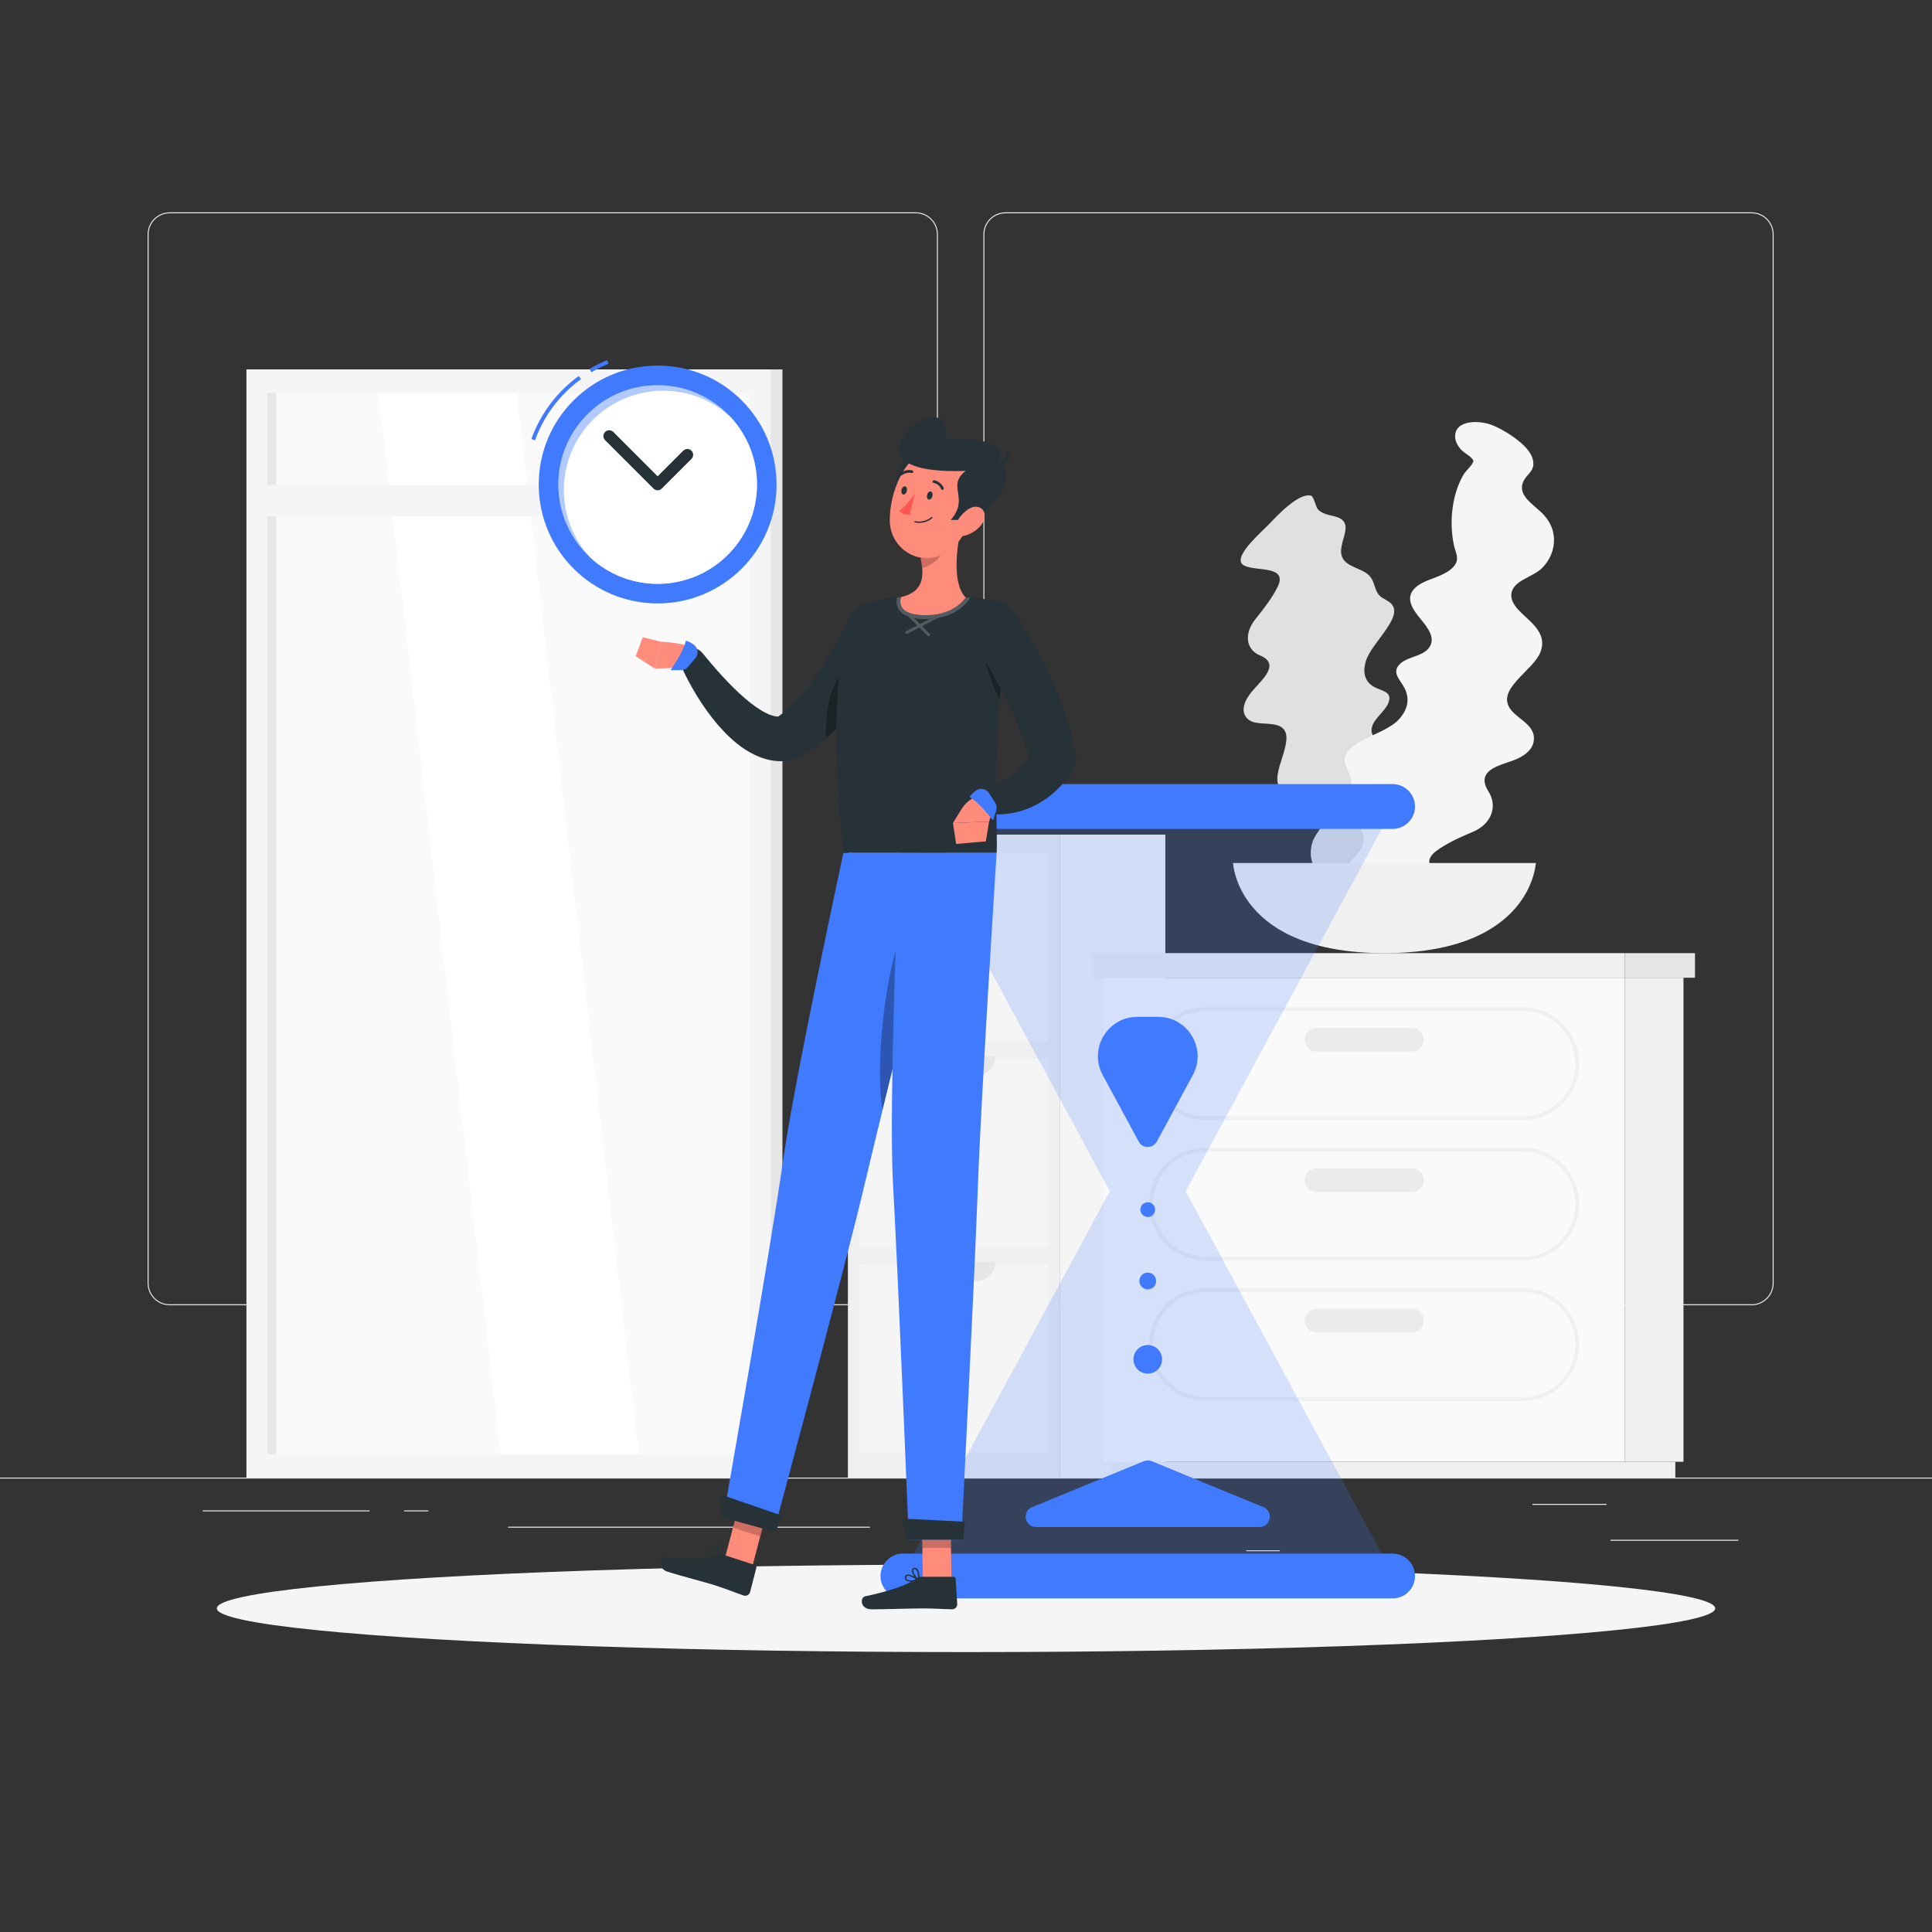 <?xml version="1.0" encoding="utf-8"?>
<!-- Generator: Adobe Illustrator 27.5.0, SVG Export Plug-In . SVG Version: 6.00 Build 0)  -->
<svg version="1.1" xmlns="http://www.w3.org/2000/svg" xmlns:xlink="http://www.w3.org/1999/xlink" x="0px" y="0px"
	 viewBox="0 0 500 500" style="enable-background:new 0 0 500 500;" xml:space="preserve">
<rect x="0" y="0" width="500" height="500" fill="#333333" stroke="none"/>
<g id="Background_Complete">
	<g>
		<rect y="382.398" style="fill:#EBEBEB;" width="500" height="0.25"/>
		<rect x="416.779" y="398.494" style="fill:#EBEBEB;" width="33.122" height="0.25"/>
		<rect x="322.527" y="401.208" style="fill:#EBEBEB;" width="8.693" height="0.25"/>
		<rect x="396.586" y="389.208" style="fill:#EBEBEB;" width="19.192" height="0.25"/>
		<rect x="52.459" y="390.889" style="fill:#EBEBEB;" width="43.193" height="0.25"/>
		<rect x="104.556" y="390.889" style="fill:#EBEBEB;" width="6.333" height="0.25"/>
		<rect x="131.471" y="395.111" style="fill:#EBEBEB;" width="93.676" height="0.25"/>
		<path style="fill:#EBEBEB;" d="M237.014,337.8H43.915c-3.147,0-5.708-2.561-5.708-5.708V60.66c0-3.147,2.561-5.708,5.708-5.708
			h193.099c3.146,0,5.707,2.561,5.707,5.708v271.432C242.721,335.239,240.16,337.8,237.014,337.8z M43.915,55.203
			c-3.01,0-5.458,2.448-5.458,5.458v271.432c0,3.01,2.448,5.458,5.458,5.458h193.099c3.009,0,5.457-2.448,5.457-5.458V60.66
			c0-3.009-2.448-5.458-5.457-5.458H43.915z"/>
		<path style="fill:#EBEBEB;" d="M453.31,337.8H260.212c-3.147,0-5.707-2.561-5.707-5.708V60.66c0-3.147,2.561-5.708,5.707-5.708
			H453.31c3.148,0,5.708,2.561,5.708,5.708v271.432C459.019,335.239,456.458,337.8,453.31,337.8z M260.212,55.203
			c-3.009,0-5.457,2.448-5.457,5.458v271.432c0,3.01,2.448,5.458,5.457,5.458H453.31c3.01,0,5.458-2.448,5.458-5.458V60.66
			c0-3.009-2.448-5.458-5.458-5.458H260.212z"/>
	</g>
	<g>
		<g>
			<g>
				<g>
					
						<rect x="66.797" y="95.611" transform="matrix(-1 -1.224647e-16 1.224647e-16 -1 269.293 478.009)" style="fill:#E6E6E6;" width="135.699" height="286.788"/>
					
						<rect x="63.781" y="95.611" transform="matrix(-1 -1.224647e-16 1.224647e-16 -1 263.261 478.009)" style="fill:#F5F5F5;" width="135.699" height="286.788"/>
					
						<rect x="-5.683" y="176.568" transform="matrix(-1.836970e-16 1 -1 -1.836970e-16 370.635 107.374)" style="fill:#FAFAFA;" width="274.627" height="124.873"/>
					<polygon style="fill:#FFFFFF;" points="165.308,376.318 133.674,101.691 97.954,101.691 129.587,376.318 					"/>
					
						<rect x="-66.98" y="237.865" transform="matrix(-1.836970e-16 1 -1 -1.836970e-16 309.339 168.671)" style="fill:#E6E6E6;" width="274.627" height="2.28"/>
					
						<rect x="66.02" y="125.478" transform="matrix(-1 -1.224647e-16 1.224647e-16 -1 263.261 259.119)" style="fill:#F5F5F5;" width="131.221" height="8.163"/>
				</g>
			</g>
		</g>
		<g>
			
				<rect x="163.632" y="271.803" transform="matrix(-1.836970e-16 1 -1 -1.836970e-16 546.03 52.366)" style="fill:#F0F0F0;" width="166.4" height="54.789"/>
			
				<rect x="222.444" y="220.862" transform="matrix(-1.836970e-16 1 -1 -1.836970e-16 492.081 -1.582)" style="fill:#F5F5F5;" width="48.774" height="48.774"/>
			
				<rect x="222.445" y="274.014" transform="matrix(-1.836970e-16 1 -1 -1.836970e-16 545.233 51.57)" style="fill:#F5F5F5;" width="48.774" height="48.774"/>
			
				<rect x="222.445" y="327.167" transform="matrix(-1.836970e-16 1 -1 -1.836970e-16 598.385 104.722)" style="fill:#F5F5F5;" width="48.774" height="48.774"/>
			<path style="fill:#E6E6E6;" d="M257.627,220.216L257.627,220.216h-21.591l0,0c0,2.793,2.264,5.057,5.057,5.057h11.476
				C255.363,225.274,257.627,223.009,257.627,220.216z"/>
			<path style="fill:#E6E6E6;" d="M257.627,273.369L257.627,273.369h-21.591l0,0c0,2.793,2.264,5.057,5.057,5.057h11.476
				C255.363,278.426,257.627,276.162,257.627,273.369z"/>
			<path style="fill:#E6E6E6;" d="M257.627,326.521L257.627,326.521h-21.591l0,0c0,2.793,2.264,5.057,5.057,5.057h11.476
				C255.363,331.578,257.627,329.314,257.627,326.521z"/>
			
				<rect x="204.709" y="285.515" transform="matrix(-1.836970e-16 1 -1 -1.836970e-16 587.107 11.289)" style="fill:#F5F5F5;" width="166.4" height="27.365"/>
		</g>
		<g>
			<g>
				
					<rect x="420.488" y="253.035" transform="matrix(-1 -1.224647e-16 1.224647e-16 -1 856.168 631.344)" style="fill:#F0F0F0;" width="15.191" height="125.275"/>
				
					<rect x="287.715" y="378.31" transform="matrix(-1 -1.224647e-16 1.224647e-16 -1 721.289 760.708)" style="fill:#F0F0F0;" width="145.859" height="4.089"/>
				<rect x="285.61" y="253.035" style="fill:#FAFAFA;" width="134.878" height="125.275"/>
				<path style="fill:#F0F0F0;" d="M312.017,326.239h82.064c8.056,0,14.609-6.554,14.609-14.61c0-8.056-6.554-14.61-14.609-14.61
					h-82.064c-8.056,0-14.609,6.554-14.609,14.61C297.408,319.685,303.962,326.239,312.017,326.239z M394.082,298.001
					c7.515,0,13.629,6.114,13.629,13.628c0,7.515-6.114,13.628-13.629,13.628h-82.064c-7.515,0-13.629-6.114-13.629-13.628
					c0-7.515,6.114-13.628,13.629-13.628H394.082z"/>
				<path style="fill:#F0F0F0;" d="M312.017,362.585h82.064c8.056,0,14.609-6.554,14.609-14.61s-6.554-14.61-14.609-14.61h-82.064
					c-8.056,0-14.609,6.554-14.609,14.61S303.962,362.585,312.017,362.585z M394.082,334.347c7.515,0,13.629,6.114,13.629,13.628
					c0,7.515-6.114,13.628-13.629,13.628h-82.064c-7.515,0-13.629-6.114-13.629-13.628c0-7.515,6.114-13.628,13.629-13.628H394.082z
					"/>
				<path style="fill:#EBEBEB;" d="M340.666,308.478h24.766c1.676,0,3.048-1.372,3.048-3.048l0,0c0-1.677-1.372-3.048-3.048-3.048
					h-24.766c-1.676,0-3.048,1.372-3.048,3.048l0,0C337.618,307.106,338.99,308.478,340.666,308.478z"/>
				<path style="fill:#F0F0F0;" d="M312.017,289.893h82.064c8.056,0,14.609-6.554,14.609-14.61c0-8.056-6.554-14.61-14.609-14.61
					h-82.064c-8.056,0-14.609,6.554-14.609,14.61C297.408,283.338,303.962,289.893,312.017,289.893z M394.082,261.654
					c7.515,0,13.629,6.114,13.629,13.628c0,7.515-6.114,13.628-13.629,13.628h-82.064c-7.515,0-13.629-6.114-13.629-13.628
					c0-7.515,6.114-13.628,13.629-13.628H394.082z"/>
				<path style="fill:#EBEBEB;" d="M340.666,272.132h24.766c1.676,0,3.048-1.372,3.048-3.048l0,0c0-1.676-1.372-3.048-3.048-3.048
					h-24.766c-1.676,0-3.048,1.372-3.048,3.048l0,0C337.618,270.76,338.99,272.132,340.666,272.132z"/>
				<path style="fill:#EBEBEB;" d="M340.666,344.824h24.766c1.676,0,3.048-1.372,3.048-3.048l0,0c0-1.676-1.372-3.048-3.048-3.048
					h-24.766c-1.676,0-3.048,1.372-3.048,3.048l0,0C337.618,343.453,338.99,344.824,340.666,344.824z"/>
			</g>
			
				<rect x="282.836" y="246.667" transform="matrix(-1 -1.224647e-16 1.224647e-16 -1 703.325 499.701)" style="fill:#F0F0F0;" width="137.652" height="6.368"/>
			<rect x="420.488" y="246.667" style="fill:#E6E6E6;" width="18.167" height="6.368"/>
		</g>
		<g>
			<path style="fill:#E0E0E0;" d="M322.025,146.388c3.067,1.539,11.387-0.114,8.614,5.516c-1.304,2.646-3.426,5.472-5.686,8.26
				c-3.098,3.821-2.513,7.966,1.145,9.471c0.888,0.365,1.613,0.819,2.023,1.406c1.685,2.415-2.295,5.655-4.249,8.074
				c-1.888,2.337-2.742,4.8-1.298,6.601c1.594,1.987,4.917,1.257,7.554,1.857c6.347,1.443-0.18,10.194,0.494,14.691
				c0.461,3.078,2.957,3.936,6.349,4.371c2.766,0.355,6.459,0.603,6.613,3.439c0.133,2.454-3.063,5.236-3.901,7.816
				c-0.815,2.507-0.537,4.943,0.615,6.798c1.029,1.658,2.729,2.78,4.979,3.258c3.143,0.668,7.897-0.025,8.123,3.521
				c0.101,1.584-1.002,2.985-0.235,4.443c0.647,1.231,2.118,1.853,3.688,2.168c2.524,0.506,6.165,0.369,9.059-0.161
				c3.689-0.676,9.136-3.927,7.135-7.062c-0.561-0.879-1.642-1.391-2.853-1.638c-0.885-0.181-3.462,0.099-3.794-0.499
				c-0.332-0.6,0.557-2.904,0.595-3.743c0.109-2.41-0.323-4.675-1.075-6.765c-1.021-2.839-2.635-5.389-4.762-7.544
				c-0.872-0.884-2.271-1.534-2.449-2.823c-0.17-1.23,0.633-2.714,1.53-3.973c1.413-1.986,3.599-3.884,4.391-6.011
				c1.244-3.341-1.77-4.401-4.559-5.16c-2.523-0.686-5.842-1.569-4.986-4.631c0.619-2.212,3.406-4.022,4.241-6.178
				c1.12-2.894-1.611-3.007-3.57-4.041c-2.541-1.341-3.184-3.735-2.261-6.77c1.521-5.004,10.693-12.065,5.997-15.318
				c-1.192-0.826-2.297-1.104-3.015-2.345c-0.767-1.327-0.879-2.98-1.875-4.185c-1.581-1.911-4.848-2.232-6.556-4.007
				c-3.502-3.639,4.064-10.094-2.842-11.63c-1.578-0.351-2.977-0.683-4.034-1.669c-0.632-0.589-1.144-3.443-1.858-3.642
				c-3.167-0.883-8.883,5.266-10.678,7.164C326.449,137.754,318.362,144.55,322.025,146.388z"/>
			<path style="fill:#F5F5F5;" d="M376.388,231.206c-1.883-3.482-10.108-6.958-4.648-11c2.567-1.9,5.952-3.475,9.439-4.926
				c4.779-1.989,6.481-6.596,4.059-10.41c-0.588-0.926-0.985-1.84-1.032-2.697c-0.194-3.52,5.052-4.365,8.07-5.629
				c2.917-1.221,4.989-3.212,4.678-5.953c-0.343-3.025-3.666-4.342-5.672-6.594c-4.827-5.421,5.615-10.328,7.427-15.351
				c1.24-3.438-0.502-5.867-3.262-8.419c-2.251-2.082-5.376-4.63-3.994-7.63c1.196-2.595,5.505-3.459,7.626-5.58
				c2.061-2.061,3.12-4.728,3.096-7.344c-0.021-2.337-0.92-4.542-2.65-6.43c-2.415-2.637-6.981-4.88-5.282-8.651
				c0.759-1.684,2.482-2.435,2.586-4.404c0.088-1.662-0.877-3.214-2.094-4.511c-1.957-2.086-5.242-4.207-8.079-5.463
				c-3.617-1.6-10.163-1.654-10.075,2.799c0.025,1.248,0.705,2.444,1.641,3.45c0.684,0.735,3.108,2.049,3.08,2.868
				c-0.028,0.82-2.046,2.627-2.529,3.463c-1.386,2.401-2.217,4.987-2.673,7.596c-0.618,3.541-0.56,7.155,0.164,10.683
				c0.297,1.447,1.182,2.981,0.649,4.412c-0.509,1.366-2.011,2.385-3.476,3.119c-2.309,1.156-5.255,1.742-7.092,3.428
				c-2.886,2.648-0.794,5.606,1.261,8.116c1.859,2.27,4.315,5.236,1.92,7.84c-1.73,1.881-5.158,2.003-7.049,3.692
				c-2.538,2.268-0.189,4.08,0.987,6.356c1.525,2.952,0.81,5.802-1.629,8.337c-4.02,4.179-15.892,5.712-13.491,11.96
				c0.61,1.586,1.436,2.558,1.405,4.275c-0.034,1.836-0.82,3.598-0.585,5.451c0.372,2.94,3.083,5.298,3.64,8.176
				c1.142,5.902-8.989,7.812-3.717,13.676c1.204,1.339,2.261,2.549,2.666,4.215c0.243,0.996-0.833,4.236-0.31,4.884
				c2.321,2.872,10.656,0.126,13.256-0.703C367.863,237.299,378.636,235.364,376.388,231.206z"/>
			<g>
				<path style="fill:#F0F0F0;" d="M397.469,223.345c0,0-0.996,23.322-39.178,23.322c-38.182,0-39.178-23.322-39.178-23.322H397.469
					z"/>
			</g>
		</g>
	</g>
</g>
<g id="Background_Simple" style="display:none;">
	<g style="display:inline;">
		<path style="fill:#407BFF;" d="M382.219,191.911c-46.103-49.541-161.384-90.522-227.299-70.218
			c-62.052,19.114-101.001,95.547-54.68,146.695c53.337,58.896,145.232,83.233,220.68,72.887
			C389.766,331.835,438.242,252.112,382.219,191.911z"/>
		<path style="opacity:0.9;fill:#FFFFFF;" d="M382.219,191.911c-46.103-49.541-161.384-90.522-227.299-70.218
			c-62.052,19.114-101.001,95.547-54.68,146.695c53.337,58.896,145.232,83.233,220.68,72.887
			C389.766,331.835,438.242,252.112,382.219,191.911z"/>
	</g>
</g>
<g id="Shadow_1_">
	<ellipse id="_x3C_Path_x3E__188_" style="fill:#F5F5F5;" cx="250" cy="416.238" rx="193.889" ry="11.323"/>
</g>
<g id="Hourglass">
	<g>
		<g style="opacity:0.2;">
			<polygon style="fill:#407BFF;" points="360.729,407.866 297.039,290.152 233.349,407.866 			"/>
			<polygon style="fill:#407BFF;" points="360.729,208.72 297.039,326.434 233.349,208.72 			"/>
		</g>
		<g>
			<path style="fill:#407BFF;" d="M308.705,278.216l-9.319,17.225c-1.009,1.865-3.685,1.865-4.694,0l-9.32-17.225
				c-3.677-6.795,1.244-15.052,8.97-15.052h5.393C307.461,263.164,312.382,271.42,308.705,278.216z"/>
			<path style="fill:#407BFF;" d="M298.054,378.15l28.911,11.897c2.703,1.113,1.908,5.136-1.016,5.136l-57.821,0
				c-2.923,0-3.719-4.024-1.016-5.136l28.91-11.897C296.674,377.882,297.404,377.882,298.054,378.15z"/>
			<circle style="fill:#407BFF;" cx="297.039" cy="351.795" r="3.707"/>
			<circle style="fill:#407BFF;" cx="297.039" cy="313.049" r="1.911"/>
			<circle style="fill:#407BFF;" cx="297.039" cy="331.524" r="2.173"/>
		</g>
		<path style="fill:#407BFF;" d="M360.406,402.064H233.672c-3.191,0-5.801,2.611-5.801,5.802l0,0c0,3.191,2.611,5.802,5.801,5.802
			h126.734c3.191,0,5.802-2.611,5.802-5.802l0,0C366.208,404.675,363.597,402.064,360.406,402.064z"/>
		<path style="fill:#407BFF;" d="M360.406,202.919H233.672c-3.191,0-5.801,2.611-5.801,5.802l0,0c0,3.191,2.611,5.801,5.801,5.801
			h126.734c3.191,0,5.802-2.611,5.802-5.801l0,0C366.208,205.529,363.597,202.919,360.406,202.919z"/>
	</g>
</g>
<g id="Character_1_">
	<g>
		<g>
			<g>
				<polygon style="fill:#FF8B7B;" points="194.628,405.677 187.576,403.388 191.96,386.761 199.011,389.05 				"/>
				<path style="fill:#263238;" d="M187.471,402.452l7.922,2.571c0.288,0.094,0.441,0.364,0.367,0.651l-1.65,6.393
					c-0.171,0.663-0.981,1.08-1.641,0.853c-2.743-0.943-4.007-1.532-7.491-2.663c-2.143-0.696-9.208-2.521-12.167-3.481
					c-2.895-0.939-1.926-3.86-0.585-3.718c6.01,0.637,11.393,0.351,13.891-0.567C186.567,402.326,187.05,402.315,187.471,402.452z"
					/>
				<g>
					<polygon style="opacity:0.2;" points="199.012,389.055 191.957,386.765 189.701,395.337 196.755,397.626 					"/>
				</g>
				<path style="fill:#407BFF;" d="M218.277,220.722c0,0-12.651,58.549-15.618,79.6c-3.249,23.053-15.455,92.272-15.455,92.272
					l13.088,3.616c0,0,18.137-67.133,23.435-89.543c5.75-24.322,21.045-85.945,21.045-85.945H218.277z"/>
				<path style="opacity:0.3;" d="M233.921,239.92c-4.99,11.34-7.47,36.04-5.53,47.35c3.54-14.55,7.8-31.85,11.09-45.16
					C238.372,238.25,236.531,233.99,233.921,239.92z"/>
				<polygon style="fill:#263238;" points="200.622,396.468 186.604,392.606 186.875,386.896 202.658,392.354 				"/>
				<path style="fill:#263238;" d="M184.573,402.869c0.651,0.211,1.415,0.311,1.961,0.358c0.068,0.006,0.133-0.029,0.166-0.088
					c0.033-0.06,0.027-0.133-0.014-0.188c-0.174-0.23-1.728-2.242-2.699-2.183c-0.225,0.013-0.41,0.131-0.534,0.341
					c-0.205,0.346-0.233,0.669-0.084,0.958C183.56,402.436,184.027,402.692,184.573,402.869z M186.16,402.842
					c-1.343-0.158-2.259-0.499-2.482-0.933c-0.092-0.18-0.068-0.384,0.074-0.625c0.066-0.111,0.147-0.166,0.257-0.172
					C184.53,401.081,185.511,402.056,186.16,402.842z"/>
				<path style="fill:#263238;" d="M186.496,403.219c0.025,0.008,0.053,0.011,0.081,0.006c0.059-0.01,0.108-0.048,0.131-0.104
					c0.035-0.084,0.851-2.06,0.362-2.977c-0.132-0.247-0.341-0.4-0.622-0.456c-0.337-0.066-0.607,0.042-0.757,0.304
					c-0.412,0.716,0.162,2.529,0.728,3.176C186.44,403.193,186.466,403.21,186.496,403.219z M186.46,400.048
					c0.136,0.044,0.237,0.129,0.306,0.259c0.292,0.547-0.027,1.727-0.264,2.39c-0.445-0.717-0.782-2.062-0.511-2.532
					c0.051-0.09,0.143-0.186,0.391-0.137C186.409,400.033,186.435,400.04,186.46,400.048z"/>
			</g>
			<path style="fill:#263238;" d="M231.739,165.135c-0.384,0.894-0.697,1.572-1.053,2.336c-0.35,0.74-0.723,1.462-1.093,2.184
				c-0.745,1.441-1.521,2.86-2.33,4.266c-1.64,2.798-3.406,5.54-5.402,8.176c-1.979,2.646-4.156,5.206-6.654,7.597
				c-2.479,2.4-5.318,4.626-8.676,6.412l-0.251,0.134c-0.404,0.215-0.848,0.371-1.275,0.465c-2.409,0.515-4.854,0.319-6.871-0.276
				c-2.038-0.589-3.742-1.475-5.243-2.434c-2.987-1.94-5.219-4.238-7.244-6.563c-1.991-2.355-3.715-4.798-5.263-7.315
				c-1.548-2.541-2.915-5.049-4.135-7.841c-0.716-1.639,0.032-3.549,1.672-4.265c1.357-0.593,2.9-0.182,3.797,0.908l0.098,0.121
				c1.652,2.01,3.441,4.133,5.242,6.074c1.808,1.958,3.667,3.831,5.584,5.481c1.89,1.661,3.899,3.094,5.74,4
				c0.915,0.446,1.785,0.727,2.465,0.815c0.691,0.083,1.122,0.018,1.441-0.122l-1.526,0.598c1.933-1.253,3.822-2.959,5.612-4.9
				c1.78-1.951,3.461-4.132,5.048-6.425c1.578-2.3,3.075-4.714,4.491-7.187c0.713-1.234,1.403-2.487,2.06-3.751l0.966-1.897
				c0.31-0.605,0.655-1.302,0.891-1.8l0.062-0.132c1.534-3.245,5.409-4.632,8.654-3.097
				C231.714,158.195,233.106,161.938,231.739,165.135z"/>
			<path style="opacity:0.3;" d="M215.392,178.712c3.14-8.34,9.81-8.48,12.7-6.27c-0.21,0.39-0.43,0.78-0.65,1.17
				c-1.56,2.71-3.27,5.35-5.15,7.91c-1.88,2.55-3.94,5.04-6.27,7.38c-0.72,0.71-1.46,1.41-2.23,2.09
				C213.632,187.062,213.932,182.612,215.392,178.712z"/>
			<path style="fill:#FF8B7B;" d="M175.977,172.794l-6.497,0.231l1.625-6.94c0,0,3.867,0.158,6.627,0.963
				c1.673,0.488,2.356,2.498,1.404,3.957l-0.004,0.006C178.434,172.083,177.257,172.748,175.977,172.794z"/>
			<path style="fill:#407BFF;" d="M179.639,166.915c-0.536-0.428-1.238-0.834-2.144-1.106c-0.548,2.837-3.965,7.635-3.965,7.635
				h2.707c0.709,0,1.382-0.315,1.837-0.859l1.896-2.271C180.827,169.286,180.686,167.75,179.639,166.915z"/>
			<polygon style="fill:#FF8B7B;" points="164.517,169.833 166.345,164.93 171.105,166.085 169.48,173.025 			"/>
			<g>
				<polygon style="fill:#FF8B7B;" points="246.25,408.921 238.837,408.921 238.581,391.752 245.994,391.752 				"/>
				<path style="fill:#263238;" d="M238.448,408.062h8.329c0.303,0,0.532,0.211,0.55,0.506l0.404,6.59
					c0.042,0.684-0.599,1.33-1.298,1.318c-2.9-0.05-4.285-0.22-7.948-0.22c-2.253,0-9.786,0.234-12.898,0.234
					c-3.043,0-3.023-3.077-1.704-3.356c5.913-1.249,11.195-2.973,13.288-4.617C237.548,408.222,238.005,408.062,238.448,408.062z"/>
				<g>
					<polygon style="opacity:0.2;" points="245.996,391.757 238.579,391.757 238.715,400.607 246.132,400.607 					"/>
				</g>
				<path style="fill:#407BFF;" d="M232.74,220.722c0,0-2.831,64.411-1.629,85.637c1.317,23.243,4.082,92.111,4.082,92.111h13.579
					c0,0,3.423-66.991,4.241-90.004c0.888-24.977,4.914-87.744,4.914-87.744H232.74z"/>
				<polygon style="fill:#263238;" points="249.318,398.47 234.646,398.47 233.528,393.014 249.722,393.819 				"/>
				<path style="fill:#263238;" d="M235.82,409.354c0.685,0,1.442-0.141,1.976-0.265c0.066-0.015,0.118-0.068,0.13-0.135
					c0.013-0.067-0.015-0.135-0.071-0.174c-0.237-0.165-2.335-1.599-3.241-1.244c-0.21,0.082-0.349,0.251-0.402,0.489
					c-0.088,0.392-0.015,0.708,0.216,0.938C234.723,409.254,235.246,409.354,235.82,409.354z M237.321,408.838
					c-1.326,0.264-2.303,0.223-2.649-0.121c-0.144-0.142-0.184-0.344-0.123-0.617c0.028-0.126,0.089-0.203,0.191-0.243
					C235.227,407.666,236.461,408.291,237.321,408.838z"/>
				<path style="fill:#263238;" d="M237.757,409.093c0.027,0,0.054-0.006,0.079-0.019c0.053-0.027,0.088-0.08,0.093-0.139
					c0.007-0.09,0.174-2.223-0.574-2.943c-0.202-0.194-0.448-0.275-0.732-0.241c-0.341,0.041-0.564,0.227-0.626,0.523
					c-0.171,0.809,0.935,2.356,1.673,2.796C237.696,409.085,237.726,409.093,237.757,409.093z M236.743,406.088
					c0.144,0,0.266,0.05,0.371,0.152c0.447,0.43,0.507,1.651,0.487,2.355c-0.645-0.544-1.38-1.72-1.268-2.25
					c0.021-0.101,0.078-0.221,0.33-0.252C236.691,406.09,236.718,406.088,236.743,406.088z"/>
			</g>
			<path style="fill:#263238;" d="M261.644,160.938c0.467-2.622-1.326-5.108-3.961-5.494l-0.086-0.013
				c-2.39-0.35-5.39-0.71-8.33-0.85c-5.06-0.24-12.39-0.4-16.85,0c-2.59,0.24-5.12,0.67-7.14,1.06
				c-0.026,0.005-0.051,0.01-0.077,0.016c-2.574,0.521-4.648,2.424-5.394,4.942c-2.418,8.153-5.301,24.792-1.529,60.123h39.65
				c0.28-3.54-0.51-15.059,0.07-29.73C258.438,179.814,260.427,167.768,261.644,160.938z"/>
			<path style="opacity:0.3;" d="M261.262,163.122c-0.823,4.742-1.837,11.185-2.536,17.967c0,0-3.617-7.098-4.276-13.171
				C253.792,161.846,258.964,161.419,261.262,163.122z"/>
			<g style="opacity:0.2;">
				<g>
					<path style="fill:#FFFFFF;" d="M234.668,164.057c-0.136,0-0.267-0.074-0.333-0.202c-0.096-0.184-0.024-0.411,0.16-0.506
						l12.36-6.409c0.186-0.095,0.411-0.023,0.506,0.16c0.096,0.184,0.023,0.411-0.16,0.506l-12.36,6.409
						C234.785,164.044,234.727,164.057,234.668,164.057z"/>
					<path style="fill:#FFFFFF;" d="M240.33,164.643c-0.096,0-0.191-0.036-0.265-0.109l-6.771-6.738
						c-0.146-0.146-0.147-0.383-0.001-0.53c0.146-0.147,0.383-0.148,0.53-0.001l6.771,6.738c0.146,0.146,0.148,0.383,0.001,0.53
						C240.523,164.606,240.427,164.643,240.33,164.643z"/>
				</g>
				<path style="fill:#FFFFFF;" d="M249.262,154.58c-5.06-0.24-12.39-0.4-16.84,0c-0.09,0.01-0.19,0.02-0.28,0.03
					c-0.16,0.66-0.31,1.89,0.43,3.07c0.94,1.5,2.91,2.34,5.87,2.5c0.38,0.02,0.75,0.03,1.11,0.03c8.05,0,11.09-4.86,11.22-5.07
					l0.28-0.45C250.452,154.65,249.862,154.61,249.262,154.58z"/>
			</g>
			<path style="fill:#FF8B7B;" d="M233.217,154.522c4.9-1.16,5.76-4.19,5.43-7.52c-0.07-0.81-0.21-1.65-0.39-2.48l6.14-5.1
				l4.51-3.74c-1.25,5.43-2.66,15.32,1.01,18.94c0,0-3.038,5.008-11.424,4.555C231.409,158.794,233.217,154.522,233.217,154.522z"/>
			<path style="opacity:0.2;" d="M238.257,144.522c0.18,0.83,0.32,1.67,0.39,2.48c2.29-0.46,5.35-2.9,5.67-5.24
				c0.12-0.88,0.14-1.73,0.08-2.34L238.257,144.522z"/>
			<path style="fill:#263238;" d="M234.973,118.5c-3.333,1.958-2.802,7.003-3.708,10.583c2.125,0.208,5.464-3.56,5.464-3.56
				l1.995-5.731L234.973,118.5z"/>
			<path style="fill:#FF8B7B;" d="M252.713,128.559c-2.13,7.064-3.016,11.293-7.52,14.237c-6.774,4.429-14.891-0.622-14.924-8.104
				c-0.03-6.734,3.459-17.154,11.18-18.592C249.056,114.683,254.844,121.495,252.713,128.559z"/>
			<path style="fill:#263238;" d="M246.057,134.551c4.995-5.801-1.251-8.662,3.86-12.69c-5.75,0.271-15.217-0.139-16.906-4.083
				c-1.69-3.945,3.51-9.278,7.838-9.778c5.035-0.582,3.917,5.611,3.917,5.611s19.139-1.194,13.063,6.945
				c4.604-0.278,3.337,7.167-4.668,13.444C251.154,134.722,246.057,134.551,246.057,134.551z"/>
			<path style="fill:#263238;" d="M256.682,120.708c0,0,3.941-1.167,3.804-4.292C261.911,117.396,262.057,120.375,256.682,120.708z"
				/>
			<path style="fill:#FF8B7B;" d="M253.879,135.929c-1.272,1.563-3.037,2.496-4.545,2.77c-2.269,0.413-2.804-1.688-1.671-3.735
				c1.02-1.842,3.43-4.277,5.466-3.762C255.135,131.711,255.334,134.142,253.879,135.929z"/>
			<path style="fill:#263238;" d="M241.318,128.376c-0.137,0.582-0.56,0.992-0.943,0.916c-0.383-0.077-0.583-0.611-0.445-1.193
				c0.137-0.582,0.56-0.992,0.943-0.916C241.256,127.26,241.455,127.794,241.318,128.376z"/>
			<path style="fill:#263238;" d="M234.69,127.052c-0.137,0.582-0.56,0.992-0.943,0.916c-0.383-0.077-0.583-0.611-0.445-1.193
				c0.137-0.582,0.56-0.992,0.943-0.916C234.628,125.936,234.827,126.47,234.69,127.052z"/>
			<path style="fill:#FF5652;" d="M236.729,127.763c0,0-2.126,3.093-3.977,4.421c0.81,1.169,2.678,1.082,2.678,1.082
				L236.729,127.763z"/>
			<path style="fill:#263238;" d="M237.455,135.312c2.349,0.185,3.777-1.175,3.842-1.239c0.07-0.068,0.071-0.179,0.003-0.248
				c-0.067-0.07-0.179-0.071-0.248-0.003c-0.016,0.015-1.641,1.567-4.219,1.049c-0.096-0.02-0.188,0.042-0.206,0.138
				c-0.019,0.095,0.042,0.188,0.138,0.206C237.003,135.264,237.233,135.295,237.455,135.312z"/>
			<path style="fill:#263238;" d="M243.877,126.764c0.057,0.005,0.116-0.005,0.173-0.031c0.176-0.081,0.255-0.289,0.174-0.465
				c-0.797-1.746-2.411-1.971-2.478-1.979c-0.179-0.041-0.368,0.111-0.393,0.304c-0.025,0.192,0.111,0.368,0.303,0.393
				c0.067,0.01,1.303,0.203,1.929,1.575C243.64,126.68,243.754,126.754,243.877,126.764z"/>
			<path style="fill:#263238;" d="M233.048,123.072c0.107,0.034,0.228,0.017,0.324-0.057c1.261-0.98,2.512-0.602,2.524-0.598
				c0.185,0.059,0.383-0.044,0.441-0.229c0.058-0.184-0.044-0.381-0.227-0.44c0,0-0.001-0.001-0.002-0.001
				c-0.066-0.021-1.618-0.491-3.166,0.713c-0.153,0.119-0.181,0.34-0.062,0.493C232.923,123.011,232.983,123.051,233.048,123.072z"
				/>
			<path style="fill:#263238;" d="M262.028,158.085l0.836,1.137l0.749,1.063c0.494,0.706,0.946,1.419,1.413,2.13
				c0.916,1.422,1.77,2.873,2.606,4.331c1.652,2.926,3.175,5.919,4.518,9.002c0.699,1.527,1.306,3.101,1.944,4.656
				c0.562,1.593,1.176,3.158,1.669,4.779c1.092,3.195,1.878,6.51,2.6,9.827l0.082,0.377c0.307,1.407,0.005,2.818-0.717,3.941
				c-1.257,1.941-2.79,3.767-4.549,5.393c-1.745,1.637-3.804,2.995-5.979,4.027c-2.188,1.022-4.529,1.658-6.862,1.901
				c-1.168,0.122-2.336,0.136-3.494,0.064c-0.581-0.044-1.159-0.112-1.74-0.203c-0.291-0.048-0.582-0.107-0.88-0.172l-1.006-0.244
				c-0.248-0.06-0.4-0.31-0.34-0.557l1.383-5.797c0.011-0.046,0.264-0.061,0.42-0.099l0.552-0.112
				c0.374-0.076,0.752-0.167,1.125-0.272c0.748-0.197,1.477-0.461,2.175-0.751c1.394-0.594,2.672-1.327,3.785-2.234
				c2.256-1.767,3.935-4.12,5.265-6.847l-0.635,4.318c-0.858-2.827-1.764-5.637-2.872-8.398c-1.08-2.765-2.291-5.491-3.605-8.173
				c-1.317-2.679-2.709-5.331-4.218-7.908c-0.742-1.295-1.526-2.563-2.302-3.825l-1.19-1.855l-0.592-0.903l-0.545-0.801l-0.2-0.294
				c-2.018-2.966-1.248-7.006,1.718-9.024C256.038,154.59,259.967,155.288,262.028,158.085z"/>
			<path style="fill:#FF8B7B;" d="M248.784,209.478l-2.159,3.525l9.338-0.377c0,0,2.444-6.279-0.898-7.27l-1.29,0.358
				C251.695,206.292,249.912,207.637,248.784,209.478z"/>
			<path style="fill:#407BFF;" d="M252.619,204.548c-0.57,0.383-1.168,0.929-1.702,1.711c2.539,1.378,6.084,6.083,6.084,6.083
				l0.816-2.581c0.214-0.676,0.117-1.413-0.265-2.011l-1.594-2.493C255.238,204.13,253.73,203.802,252.619,204.548z"/>
			<polygon style="fill:#FF8B7B;" points="247.447,218.421 255.142,217.739 255.964,212.626 246.625,213.004 			"/>
		</g>
	</g>
</g>
<g id="Clock">
	<g>
		<path style="fill:#407BFF;" d="M153.057,96.337l-0.51-0.86c1.463-0.867,3.002-1.631,4.576-2.273l0.377,0.926
			C155.972,94.752,154.477,95.495,153.057,96.337z"/>
		<path style="fill:#407BFF;" d="M138.455,113.949l-0.941-0.34c2.366-6.544,6.605-12.183,12.259-16.305l0.59,0.808
			C144.87,102.116,140.752,107.592,138.455,113.949z"/>
		<circle style="fill:#407BFF;" cx="170.198" cy="125.39" r="30.778"/>
		<path style="opacity:0.6;fill:#FFFFFF;" d="M195.91,125.388c0,14.208-11.507,25.715-25.715,25.715
			c-6.729,0-12.858-2.585-17.44-6.821c-5.09-4.697-8.275-11.426-8.275-18.894c0-14.196,11.519-25.715,25.715-25.715
			c7.525,0,14.288,3.232,18.998,8.379c0.012,0,0.035,0.012,0.046,0.046C193.383,112.669,195.91,118.728,195.91,125.388z"/>
		<path style="fill:#FFFFFF;" d="M195.91,125.388c0,14.208-11.507,25.715-25.715,25.715c-6.729,0-12.858-2.585-17.44-6.821
			c-4.236-4.582-6.833-10.722-6.833-17.451c0-14.196,11.519-25.715,25.715-25.715c6.798,0,12.95,2.62,17.555,6.937
			c0.012,0,0.035,0.012,0.046,0.046C193.383,112.669,195.91,118.728,195.91,125.388z"/>
		<path style="fill:#263238;" d="M170.198,126.89c-0.384,0-0.768-0.146-1.061-0.439l-12.54-12.54c-0.586-0.585-0.586-1.535,0-2.121
			c0.586-0.586,1.535-0.586,2.121,0l11.479,11.479l6.631-6.631c0.586-0.586,1.535-0.586,2.121,0c0.586,0.585,0.586,1.536,0,2.121
			l-7.691,7.691C170.966,126.743,170.582,126.89,170.198,126.89z"/>
	</g>
</g>
</svg>
